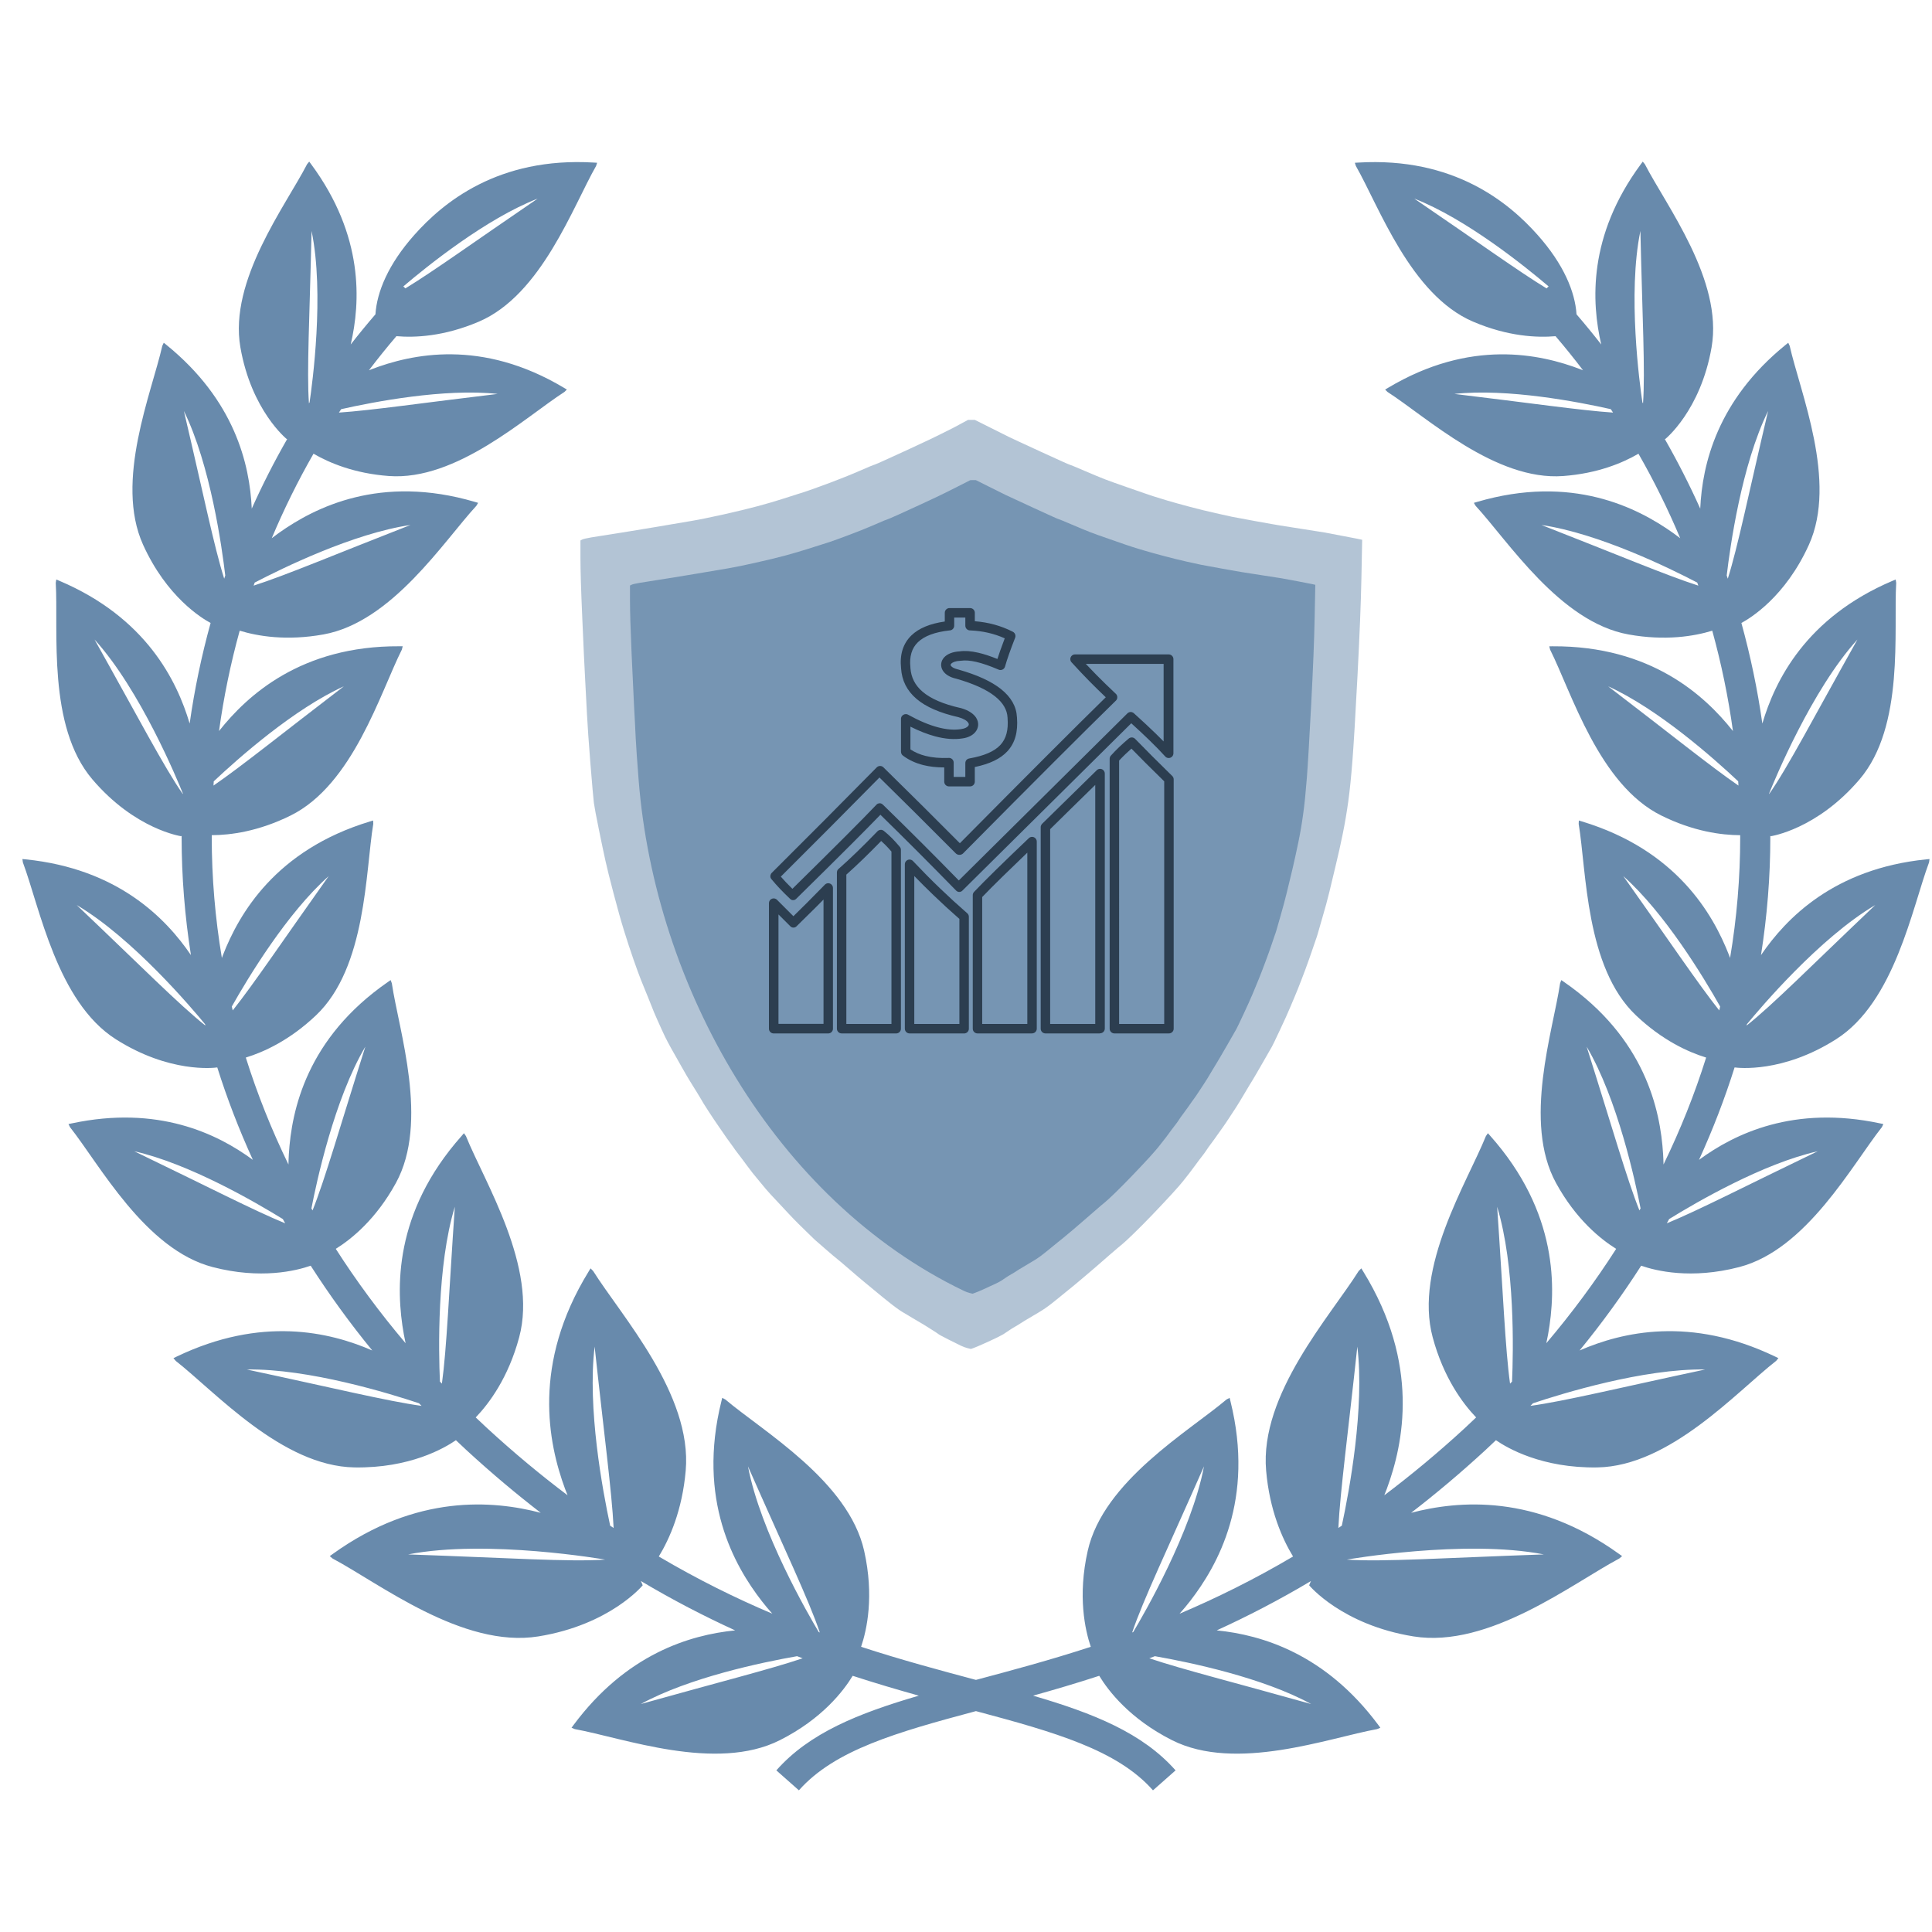 <?xml version="1.0" encoding="UTF-8" standalone="no" ?>
<!DOCTYPE svg PUBLIC "-//W3C//DTD SVG 1.1//EN" "http://www.w3.org/Graphics/SVG/1.1/DTD/svg11.dtd">
<svg xmlns="http://www.w3.org/2000/svg" xmlns:xlink="http://www.w3.org/1999/xlink" version="1.1" width="500" height="500" viewBox="0 0 500 500" xml:space="preserve">
<desc>Created with Fabric.js 3.6.3</desc>
<defs>
</defs>
<g transform="matrix(5.159 0 0 5.159 252.579 252.579)"  >
<path style="stroke: none; stroke-width: 1; stroke-dasharray: none; stroke-linecap: butt; stroke-dashoffset: 0; stroke-linejoin: miter; stroke-miterlimit: 4; fill: rgb(104,138,172); fill-rule: nonzero; opacity: 1;"  transform=" translate(-49.999, -50)" d="M 93.146 53.175 c 2.949 -1.872 3.821 -6.621 4.664 -8.872 l 0.024 -0.169 l -0.17 0.017 c -4.612 0.469 -7.021 2.95 -8.284 4.802 c 0.308 -1.953 0.468 -3.929 0.468 -5.919 c 0 -0.024 -0.001 -0.047 -0.001 -0.071 l 0.02 0.027 c 0 0 2.312 -0.332 4.461 -2.856 c 2.264 -2.66 1.694 -7.454 1.835 -9.854 l -0.027 -0.169 l -0.157 0.067 c -4.351 1.846 -5.896 5.012 -6.531 7.159 c -0.242 -1.709 -0.596 -3.394 -1.051 -5.045 c 0.445 -0.238 2.202 -1.305 3.388 -3.925 c 1.438 -3.183 -0.437 -7.632 -0.966 -9.977 l -0.072 -0.155 l -0.133 0.107 c -3.421 2.776 -4.181 5.979 -4.282 8.215 c -0.536 -1.193 -1.13 -2.36 -1.782 -3.499 l 0.024 0.011 c 0 0 1.777 -1.425 2.328 -4.61 c 0.581 -3.356 -2.275 -7.098 -3.348 -9.182 l -0.106 -0.128 l -0.099 0.134 c -2.648 3.588 -2.477 6.911 -1.983 9.04 c -0.399 -0.513 -0.813 -1.018 -1.24 -1.514 c -0.071 -1.121 -0.642 -2.509 -1.95 -3.98 c -1.437 -1.618 -4.195 -3.92 -9.004 -3.632 l -0.166 0.01 l 0.051 0.159 c 1.163 2.035 2.745 6.469 5.876 7.809 c 1.76 0.753 3.229 0.81 4.141 0.731 c 0.478 0.559 0.938 1.13 1.381 1.712 c -0.042 -0.017 -0.081 -0.033 -0.122 -0.049 c -2.021 -0.772 -5.531 -1.543 -9.664 0.929 l -0.144 0.085 l 0.117 0.118 c 1.971 1.269 5.419 4.474 8.815 4.22 c 1.728 -0.129 2.98 -0.656 3.776 -1.119 c 0.786 1.371 1.484 2.787 2.095 4.239 c -0.113 -0.087 -0.231 -0.175 -0.353 -0.261 c -1.809 -1.286 -5.096 -2.953 -9.835 -1.561 l -0.164 0.048 l 0.087 0.147 c 1.63 1.767 4.231 5.834 7.668 6.454 c 1.856 0.335 3.302 0.088 4.204 -0.188 c 0.455 1.647 0.804 3.329 1.038 5.036 c -0.009 -0.011 -0.016 -0.021 -0.024 -0.032 c -1.382 -1.736 -4.079 -4.248 -9.02 -4.222 l -0.17 0.001 l 0.042 0.166 c 1.077 2.149 2.451 6.778 5.582 8.325 c 1.611 0.797 3.008 0.981 3.953 0.984 c 0 0.032 0.001 0.064 0.001 0.096 c 0 2.039 -0.171 4.064 -0.508 6.063 c -0.019 -0.049 -0.035 -0.098 -0.055 -0.148 c -0.807 -2.068 -2.642 -5.264 -7.368 -6.698 l -0.163 -0.05 l -0.009 0.17 c 0.395 2.372 0.339 7.2 2.873 9.604 c 1.321 1.253 2.618 1.841 3.521 2.118 c -0.572 1.825 -1.288 3.616 -2.138 5.365 c -0.003 -0.17 -0.009 -0.344 -0.021 -0.523 c -0.136 -2.215 -0.903 -5.818 -4.965 -8.631 l -0.142 -0.097 l -0.06 0.16 c -0.35 2.379 -1.88 6.958 -0.203 10.021 c 0.998 1.822 2.232 2.814 3.016 3.301 c -1.044 1.63 -2.214 3.212 -3.504 4.734 c 0.032 -0.146 0.062 -0.294 0.089 -0.446 c 0.407 -2.275 0.518 -6.111 -2.901 -9.956 l -0.118 -0.133 l -0.101 0.146 c -0.938 2.32 -3.614 6.578 -2.67 10.091 c 0.546 2.031 1.509 3.32 2.18 4.021 c -0.188 0.178 -0.374 0.356 -0.564 0.532 c -1.361 1.253 -2.711 2.37 -4.043 3.374 c 0.043 -0.107 0.087 -0.214 0.127 -0.326 c 0.845 -2.292 1.667 -6.265 -1.181 -10.897 l -0.099 -0.161 l -0.133 0.135 c -1.405 2.242 -4.976 6.18 -4.642 10.01 c 0.173 1.992 0.81 3.421 1.351 4.31 c -1.962 1.158 -3.866 2.094 -5.695 2.87 c 0.175 -0.195 0.351 -0.402 0.524 -0.626 c 1.399 -1.802 3.255 -5.104 2.031 -10.033 l -0.042 -0.17 l -0.155 0.082 c -1.886 1.598 -6.177 4.091 -6.964 7.595 c -0.509 2.264 -0.136 3.958 0.154 4.812 c -2.058 0.672 -3.977 1.184 -5.719 1.649 c -0.014 0.003 -0.028 0.007 -0.042 0.01 c -0.014 -0.003 -0.028 -0.007 -0.042 -0.01 c -1.743 -0.466 -3.662 -0.978 -5.719 -1.649 c 0.29 -0.854 0.662 -2.549 0.154 -4.812 c -0.787 -3.504 -5.079 -5.997 -6.964 -7.595 l -0.156 -0.082 l -0.042 0.17 c -1.224 4.929 0.631 8.231 2.032 10.033 c 0.173 0.224 0.349 0.431 0.524 0.626 c -1.83 -0.776 -3.734 -1.712 -5.696 -2.87 c 0.541 -0.889 1.177 -2.317 1.35 -4.31 c 0.334 -3.83 -3.236 -7.768 -4.642 -10.01 l -0.131 -0.135 l -0.098 0.161 c -2.848 4.633 -2.026 8.605 -1.183 10.897 c 0.042 0.112 0.085 0.219 0.128 0.325 c -1.332 -1.003 -2.681 -2.12 -4.042 -3.373 c -0.191 -0.176 -0.378 -0.354 -0.566 -0.532 c 0.671 -0.7 1.635 -1.989 2.18 -4.021 c 0.944 -3.513 -1.731 -7.771 -2.67 -10.091 l -0.101 -0.146 L 24.2 58.021 c -3.419 3.845 -3.31 7.681 -2.902 9.956 c 0.027 0.152 0.058 0.301 0.089 0.446 c -1.29 -1.522 -2.459 -3.104 -3.503 -4.734 c 0.783 -0.486 2.017 -1.479 3.015 -3.301 c 1.678 -3.063 0.148 -7.643 -0.203 -10.021 l -0.06 -0.16 l -0.14 0.097 c -4.062 2.812 -4.83 6.416 -4.966 8.631 c -0.011 0.18 -0.017 0.354 -0.02 0.523 c -0.85 -1.749 -1.566 -3.54 -2.139 -5.365 c 0.903 -0.277 2.2 -0.865 3.521 -2.118 c 2.535 -2.404 2.479 -7.232 2.873 -9.604 l -0.008 -0.17 l -0.164 0.05 c -4.728 1.435 -6.561 4.63 -7.368 6.698 c -0.02 0.05 -0.036 0.099 -0.055 0.148 c -0.336 -2 -0.508 -4.025 -0.508 -6.064 c 0 -0.032 0.001 -0.064 0.001 -0.096 c 0.944 -0.003 2.341 -0.187 3.953 -0.984 c 3.131 -1.547 4.504 -6.176 5.583 -8.325 l 0.042 -0.166 l -0.171 -0.001 c -4.94 -0.026 -7.636 2.486 -9.019 4.222 c -0.008 0.011 -0.016 0.022 -0.024 0.033 c 0.234 -1.707 0.582 -3.389 1.037 -5.037 c 0.903 0.276 2.348 0.523 4.205 0.188 c 3.438 -0.62 6.039 -4.688 7.669 -6.454 l 0.086 -0.147 l -0.164 -0.048 c -4.74 -1.393 -8.026 0.274 -9.835 1.561 c -0.122 0.086 -0.239 0.174 -0.353 0.261 c 0.61 -1.452 1.309 -2.868 2.095 -4.239 c 0.796 0.462 2.049 0.99 3.776 1.119 c 3.396 0.254 6.845 -2.951 8.815 -4.22 l 0.118 -0.118 l -0.143 -0.085 c -4.134 -2.473 -7.644 -1.702 -9.664 -0.929 c -0.042 0.016 -0.081 0.033 -0.123 0.049 c 0.443 -0.582 0.902 -1.153 1.38 -1.712 c 0.912 0.079 2.382 0.022 4.141 -0.731 c 3.131 -1.34 4.713 -5.774 5.876 -7.809 l 0.051 -0.159 l -0.167 -0.01 c -4.808 -0.288 -7.567 2.014 -9.004 3.632 c -1.308 1.471 -1.877 2.859 -1.949 3.98 c -0.427 0.496 -0.841 1.001 -1.241 1.514 c 0.495 -2.129 0.666 -5.452 -1.982 -9.04 l -0.099 -0.134 l -0.106 0.128 c -1.073 2.084 -3.929 5.826 -3.348 9.182 c 0.552 3.185 2.328 4.61 2.328 4.61 l 0.025 -0.011 c -0.653 1.138 -1.247 2.306 -1.782 3.499 c -0.101 -2.235 -0.861 -5.439 -4.282 -8.215 l -0.132 -0.107 L 9.182 18.39 c -0.53 2.345 -2.404 6.794 -0.965 9.977 c 1.186 2.62 2.942 3.688 3.388 3.925 c -0.456 1.651 -0.809 3.336 -1.051 5.045 c -0.636 -2.146 -2.182 -5.313 -6.533 -7.159 l -0.157 -0.067 L 3.837 30.28 c 0.14 2.4 -0.43 7.194 1.834 9.854 c 2.149 2.525 4.46 2.856 4.46 2.856 l 0.021 -0.027 c 0 0.024 -0.001 0.047 -0.001 0.071 c 0 1.99 0.16 3.965 0.467 5.918 c -1.262 -1.852 -3.672 -4.332 -8.284 -4.801 l -0.17 -0.017 l 0.024 0.169 c 0.843 2.251 1.715 7 4.664 8.872 c 2.686 1.705 4.912 1.438 5.088 1.413 c 0.495 1.571 1.092 3.118 1.785 4.636 c -1.802 -1.326 -4.772 -2.747 -9.082 -1.83 l -0.167 0.035 l 0.075 0.154 c 1.491 1.885 3.774 6.139 7.154 7.019 c 2.412 0.628 4.188 0.188 4.921 -0.068 c 0.935 1.458 1.964 2.878 3.089 4.253 c -2.141 -0.933 -5.566 -1.733 -9.813 0.307 l -0.161 0.078 l 0.114 0.137 c 1.973 1.541 5.33 5.284 8.967 5.344 c 2.779 0.045 4.516 -0.969 5.089 -1.365 c 0.179 0.168 0.355 0.337 0.537 0.505 c 1.251 1.151 2.491 2.191 3.718 3.137 c -2.385 -0.622 -6.229 -0.959 -10.432 2.064 l -0.152 0.109 l 0.144 0.121 c 2.337 1.239 6.522 4.516 10.318 3.907 c 3.604 -0.581 5.237 -2.564 5.237 -2.564 l -0.046 -0.112 c -0.014 -0.035 -0.031 -0.068 -0.046 -0.104 c 1.618 0.964 3.197 1.777 4.729 2.477 c -2.281 0.229 -5.458 1.187 -8.103 4.743 l -0.104 0.142 l 0.162 0.067 c 2.432 0.441 7.083 2.173 10.29 0.556 c 2.121 -1.07 3.194 -2.475 3.652 -3.229 c 1.15 0.374 2.259 0.7 3.317 0.996 c -3.044 0.89 -5.489 1.872 -7.147 3.748 l 1.132 1.001 c 1.79 -2.025 4.92 -2.915 8.881 -3.974 c 3.961 1.059 7.091 1.948 8.881 3.974 l 1.133 -1.001 c -1.658 -1.876 -4.104 -2.858 -7.147 -3.748 c 1.059 -0.296 2.168 -0.622 3.318 -0.996 c 0.456 0.754 1.531 2.158 3.651 3.229 c 3.206 1.617 7.858 -0.114 10.289 -0.556 l 0.162 -0.067 l -0.104 -0.142 c -2.646 -3.557 -5.822 -4.515 -8.104 -4.743 c 1.531 -0.699 3.111 -1.513 4.728 -2.476 c -0.015 0.034 -0.032 0.067 -0.046 0.103 l -0.045 0.112 c 0 0 1.633 1.983 5.236 2.564 c 3.796 0.608 7.981 -2.668 10.318 -3.907 l 0.145 -0.121 l -0.153 -0.109 c -4.201 -3.023 -8.046 -2.687 -10.431 -2.064 c 1.226 -0.945 2.467 -1.985 3.718 -3.137 c 0.181 -0.168 0.357 -0.337 0.536 -0.505 c 0.573 0.396 2.311 1.41 5.089 1.365 c 3.637 -0.06 6.994 -3.803 8.967 -5.344 l 0.114 -0.137 l -0.16 -0.078 c -4.248 -2.041 -7.673 -1.239 -9.814 -0.307 c 1.126 -1.375 2.155 -2.795 3.09 -4.253 c 0.734 0.257 2.509 0.696 4.921 0.068 c 3.381 -0.88 5.663 -5.134 7.155 -7.019 l 0.074 -0.154 l -0.167 -0.035 c -4.31 -0.917 -7.279 0.504 -9.081 1.83 c 0.692 -1.518 1.289 -3.064 1.784 -4.636 C 88.235 54.612 90.462 54.879 93.146 53.175 z M 23.856 61.577 c -0.297 4.328 -0.406 7.138 -0.648 8.873 c -0.033 -0.034 -0.067 -0.069 -0.099 -0.104 C 23.042 68.83 22.953 64.545 23.856 61.577 z M 19.368 53.545 c -1.281 4.041 -2.024 6.661 -2.649 8.216 c -0.019 -0.033 -0.039 -0.066 -0.057 -0.099 C 16.918 60.335 17.812 56.176 19.368 53.545 z M 17.529 44.991 c -2.291 3.223 -3.758 5.411 -4.814 6.737 c -0.016 -0.065 -0.032 -0.131 -0.047 -0.195 C 13.486 50.084 15.44 46.846 17.529 44.991 z M 18.289 35.47 c -3.104 2.374 -5.139 4.019 -6.539 4.979 c 0.005 -0.071 0.008 -0.143 0.013 -0.213 C 13 39.071 15.781 36.608 18.289 35.47 z M 21.631 27.377 c -3.798 1.483 -6.259 2.527 -7.868 3.042 c 0.018 -0.052 0.037 -0.102 0.054 -0.153 C 15.194 29.547 18.762 27.798 21.631 27.377 z M 26.003 20.802 c -3.785 0.453 -6.311 0.825 -7.961 0.936 c 0.038 -0.057 0.075 -0.114 0.113 -0.171 C 19.766 21.204 23.33 20.513 26.003 20.802 z M 28.013 11.004 c -3.152 2.148 -5.222 3.644 -6.636 4.503 l -0.104 -0.098 C 22.463 14.396 25.419 12.014 28.013 11.004 z M 16.67 12.628 c 0.653 3.148 0.034 7.696 -0.1 8.597 c -0.01 0.016 -0.021 0.032 -0.032 0.049 C 16.423 19.666 16.573 16.963 16.67 12.628 z M 10.265 21.659 c 1.334 2.71 1.912 6.86 2.075 8.252 c -0.019 0.053 -0.035 0.106 -0.053 0.16 C 11.78 28.475 11.238 25.801 10.265 21.659 z M 5.782 33.122 c 2.3 2.527 4.178 7.093 4.431 7.723 c -0.001 0.009 -0.001 0.02 -0.002 0.029 C 9.268 39.524 7.984 37.046 5.782 33.122 z M 4.888 46.442 c 2.808 1.656 5.797 5.196 6.438 5.976 c 0.006 0.023 0.012 0.047 0.018 0.07 C 10.043 51.462 8.097 49.49 4.888 46.442 z M 7.776 58.794 c 2.749 0.62 6.058 2.54 7.453 3.401 c 0.04 0.071 0.078 0.142 0.117 0.213 C 13.781 61.769 11.417 60.547 7.776 58.794 z M 13.418 69.741 c 3.105 -0.052 7.207 1.215 8.642 1.695 c 0.042 0.044 0.085 0.087 0.127 0.13 C 20.456 71.329 17.709 70.656 13.418 69.741 z M 21.513 79.018 c 3.97 -0.774 9.885 0.26 9.885 0.26 C 29.598 79.402 26.518 79.19 21.513 79.018 z M 38.562 74.599 c 1.829 4.152 3.06 6.718 3.603 8.334 c -0.017 -0.007 -0.034 -0.013 -0.052 -0.02 C 41.593 82.042 39.19 77.902 38.562 74.599 z M 30.87 68.593 c 0.467 4.354 0.858 7.236 0.953 9.099 c -0.058 -0.039 -0.116 -0.076 -0.174 -0.115 C 31.269 75.811 30.499 71.672 30.87 68.593 z M 33.185 86.523 c 2.435 -1.331 6.076 -2.091 7.84 -2.4 c 0.092 0.036 0.187 0.072 0.279 0.106 C 39.65 84.786 37.044 85.441 33.185 86.523 z M 78.487 79.018 c -5.006 0.173 -8.086 0.385 -9.886 0.26 C 68.602 79.277 74.517 78.243 78.487 79.018 z M 69.13 68.593 c 0.371 3.079 -0.398 7.218 -0.778 8.983 c -0.059 0.039 -0.117 0.076 -0.174 0.115 C 68.272 75.829 68.663 72.946 69.13 68.593 z M 61.438 74.599 c -0.628 3.304 -3.03 7.443 -3.551 8.314 c -0.018 0.007 -0.035 0.013 -0.052 0.02 C 58.378 81.316 59.608 78.751 61.438 74.599 z M 66.814 86.523 c -3.858 -1.082 -6.465 -1.737 -8.118 -2.294 c 0.092 -0.034 0.187 -0.07 0.278 -0.106 C 60.738 84.433 64.38 85.192 66.814 86.523 z M 95.112 46.442 c -3.209 3.048 -5.155 5.02 -6.455 6.046 c 0.005 -0.023 0.011 -0.047 0.018 -0.07 C 89.314 51.64 92.304 48.098 95.112 46.442 z M 94.218 33.122 c -2.202 3.925 -3.485 6.403 -4.429 7.752 c 0 -0.01 -0.001 -0.02 -0.001 -0.029 C 90.04 40.215 91.919 35.649 94.218 33.122 z M 89.736 21.659 c -0.975 4.142 -1.517 6.816 -2.022 8.412 c -0.019 -0.053 -0.035 -0.107 -0.054 -0.16 C 87.823 28.517 88.4 24.369 89.736 21.659 z M 83.33 12.628 c 0.098 4.335 0.247 7.038 0.132 8.646 c -0.011 -0.017 -0.021 -0.033 -0.032 -0.049 C 83.295 20.322 82.678 15.776 83.33 12.628 z M 71.986 11.004 c 2.594 1.01 5.55 3.393 6.74 4.405 l -0.104 0.099 C 77.209 14.647 75.139 13.152 71.986 11.004 z M 73.997 20.802 c 2.674 -0.289 6.236 0.402 7.849 0.765 c 0.038 0.057 0.074 0.115 0.112 0.171 C 80.308 21.627 77.782 21.255 73.997 20.802 z M 78.368 27.377 c 2.87 0.421 6.437 2.169 7.813 2.889 c 0.019 0.051 0.037 0.101 0.055 0.153 C 84.628 29.904 82.167 28.861 78.368 27.377 z M 81.712 35.47 c 2.507 1.138 5.288 3.601 6.524 4.765 c 0.006 0.071 0.009 0.143 0.013 0.214 C 86.851 39.489 84.815 37.843 81.712 35.47 z M 82.472 44.991 c 2.088 1.854 4.042 5.093 4.859 6.541 c -0.016 0.065 -0.031 0.131 -0.046 0.196 C 86.229 50.402 84.762 48.214 82.472 44.991 z M 80.633 53.545 c 1.555 2.631 2.449 6.789 2.706 8.117 c -0.019 0.032 -0.038 0.064 -0.058 0.099 C 82.656 60.205 81.913 57.586 80.633 53.545 z M 76.891 70.348 c -0.032 0.034 -0.066 0.068 -0.1 0.103 c -0.24 -1.735 -0.351 -4.544 -0.647 -8.873 C 77.047 64.545 76.957 68.83 76.891 70.348 z M 86.582 69.741 c -4.292 0.915 -7.037 1.588 -8.769 1.825 c 0.042 -0.043 0.085 -0.087 0.127 -0.13 C 79.377 70.956 83.477 69.689 86.582 69.741 z M 92.224 58.794 c -3.641 1.753 -6.005 2.975 -7.569 3.614 c 0.039 -0.071 0.077 -0.142 0.117 -0.213 C 86.166 61.334 89.475 59.414 92.224 58.794 z" stroke-linecap="round" />
</g>
<g transform="matrix(0.217 0 0 0.217 251.373 228.891)"  >
<g style=""   >
		<g transform="matrix(1 0 0 1 0 -2.2737368e-13)"  >
<path style="stroke: none; stroke-width: 1; stroke-dasharray: none; stroke-linecap: butt; stroke-dashoffset: 0; stroke-linejoin: miter; stroke-miterlimit: 4; fill: rgb(104,138,172); fill-rule: nonzero; opacity: 0.5;"  transform=" translate(-466.15, -554)" d="M 466.3 0 h 4.1 L 488 8.8 c 11.7 5.9 19.4 9.7 23.2 11.6 c 3.8 1.8 16.6 7.8 38.4 17.8 c 21.8 10 33.1 15.1 33.9 15.2 c 0.7 0.1 6.5 2.5 17.4 7.2 S 620.1 68.7 626 71 c 5.9 2.2 14.3 5.3 25.4 9.1 c 11.1 3.9 18.1 6.3 21 7.3 s 6.6 2.2 11 3.7 c 4.4 1.4 10 3.1 16.9 5.2 c 6.9 2 15.7 4.5 26.3 7.3 c 10.7 2.8 21 5.4 31 7.6 s 16.5 3.7 19.4 4.3 c 2.9 0.6 12.2 2.3 27.9 5.2 c 15.7 2.8 25.5 4.6 29.5 5.2 s 13.7 2.1 29.2 4.6 c 15.5 2.4 23.3 3.7 23.5 3.7 s 7.7 1.4 22.6 4.3 c 14.8 2.8 22.3 4.3 22.4 4.4 l 0.2 0.2 l -0.9 45.4 c -0.6 30.2 -2.2 69.3 -4.7 117.2 s -4.5 81.4 -6 100.5 s -3.1 35.4 -5 49 s -4.1 26.5 -6.6 38.7 s -5.2 24.5 -8.2 36.8 c -2.9 12.4 -5.5 23.2 -7.8 32.6 c -2.3 9.3 -5 19.4 -8.2 30.1 c -3.1 10.8 -5 17.3 -5.6 19.5 s -1.6 5.1 -2.8 8.5 c -1.3 3.5 -2.7 7.7 -4.4 12.8 c -1.7 5.1 -4.3 12.4 -7.8 21.9 c -3.6 9.5 -6.5 17.2 -8.8 22.8 c -2.3 5.7 -5.1 12.5 -8.5 20.4 c -3.3 7.9 -7.6 17.5 -12.9 28.6 c -5.2 11.2 -8.4 17.7 -9.4 19.5 s -4.9 8.5 -11.4 19.9 c -6.6 11.5 -10.6 18.3 -11.9 20.4 c -1.4 2.1 -4.6 7.5 -9.7 16.1 c -5.1 8.6 -8.5 14.1 -10 16.4 c -1.6 2.3 -4 6 -7.2 11 s -5.9 8.8 -7.8 11.6 c -2 2.7 -4.3 6 -6.9 9.7 c -2.6 3.8 -5.1 7.2 -7.5 10.4 s -4.3 5.8 -5.6 7.9 c -1.4 2.1 -3.3 4.9 -6 8.2 c -2.6 3.3 -5.1 6.7 -7.5 10 s -5 6.8 -7.8 10.4 c -2.8 3.6 -5.2 6.6 -7.2 9.1 s -6.2 7.4 -12.7 14.5 s -14.1 15.2 -22.9 24.4 c -8.8 9.1 -16.5 17 -23.2 23.4 c -6.7 6.5 -11.1 10.6 -13.3 12.3 s -7.3 6.1 -15.4 13.1 c -8 7 -13 11.3 -14.7 12.8 c -1.8 1.5 -6.2 5.3 -13.2 11.3 s -11.6 9.8 -13.8 11.6 c -2.2 1.7 -4.7 3.8 -7.5 6.1 c -2.8 2.3 -6.7 5.5 -11.8 9.6 c -5 4.1 -8.8 7.1 -11.4 9 s -5.1 3.7 -7.5 5.2 s -6.8 4.2 -13.2 7.9 c -6.4 3.8 -10.6 6.3 -12.5 7.6 c -2 1.3 -4.2 2.7 -6.7 4.1 s -5.1 3 -7.8 4.9 c -2.7 1.8 -4.7 3.1 -6 4 c -1.3 0.8 -4 2.2 -8.2 4.3 c -4.2 2 -9.2 4.4 -15.1 7 c -5.9 2.6 -9.9 4.4 -12.2 5.2 l -3.4 1.2 l -3.8 -0.9 c -2.5 -0.6 -5.2 -1.6 -8.2 -3 s -7.8 -3.9 -14.7 -7.3 c -6.9 -3.5 -10.9 -5.6 -11.9 -6.4 s -3.7 -2.6 -8 -5.3 c -4.3 -2.7 -7.5 -4.8 -9.7 -6.1 c -2.2 -1.3 -6.5 -3.9 -12.9 -7.6 c -6.4 -3.8 -10.8 -6.4 -13.2 -7.9 s -4.9 -3.2 -7.5 -5.2 c -2.6 -1.9 -5.6 -4.2 -8.9 -6.9 c -3.3 -2.6 -7.8 -6.2 -13.3 -10.8 c -5.5 -4.6 -10.3 -8.5 -14.4 -11.9 c -4.1 -3.3 -10 -8.4 -17.9 -15.2 c -7.8 -6.8 -12.9 -11.1 -15.1 -12.8 s -7 -5.8 -14.4 -12.2 c -7.4 -6.4 -11.6 -10 -12.4 -10.8 s -4.5 -4.4 -11.1 -10.8 c -6.6 -6.4 -11.2 -11 -13.8 -13.7 c -2.6 -2.7 -8.4 -8.8 -17.2 -18.3 c -8.9 -9.4 -14.2 -15.2 -16 -17.4 c -1.8 -2.1 -4.4 -5.3 -7.8 -9.4 c -3.4 -4.2 -6.2 -7.5 -8.2 -10 s -4 -5.2 -6 -7.9 s -4.1 -5.6 -6.3 -8.5 c -2.2 -2.9 -4.2 -5.6 -6 -7.9 c -1.8 -2.3 -3.3 -4.4 -4.5 -6.2 c -1.3 -1.8 -3 -4.2 -5.2 -7.2 c -2.2 -2.9 -4.1 -5.6 -5.6 -7.9 c -1.6 -2.3 -3.7 -5.4 -6.3 -9.1 c -2.6 -3.8 -4.6 -6.7 -6 -8.8 s -3.6 -5.5 -6.6 -10 c -3 -4.6 -5 -7.7 -6 -9.4 c -0.9 -1.7 -3.6 -6.1 -7.8 -13.1 c -4.3 -7 -7.1 -11.6 -8.5 -13.7 c -1.4 -2.1 -4.8 -8 -10.2 -17.5 c -5.4 -9.5 -9.5 -16.7 -12.2 -21.6 c -2.7 -4.9 -5.1 -9.4 -7.2 -13.7 s -5 -10.7 -8.8 -19.2 s -5.6 -12.9 -5.6 -13.1 c 0 -0.2 -1.9 -4.9 -5.6 -14 c -3.8 -9.1 -6.7 -16.3 -8.8 -21.6 s -5 -13.3 -8.8 -24.1 s -7.5 -22.2 -11.3 -34.4 s -7.9 -27 -12.5 -44.5 s -7.8 -30.4 -9.7 -39 c -1.9 -8.5 -4.5 -20.9 -7.8 -37.1 s -5.3 -26.9 -6 -32 c -0.6 -5.1 -2 -20.6 -4.1 -46.6 s -3.4 -45.6 -4.1 -58.8 c -0.6 -13.2 -1.4 -27.2 -2.2 -42 s -2 -39.1 -3.4 -72.8 C 0.7 202.7 0 178.9 0 164.8 v -21 l 2 -1.1 c 1.4 -0.7 5.1 -1.6 11.1 -2.6 c 6.1 -1 14.4 -2.3 25.1 -4 c 10.7 -1.6 26.9 -4.3 48.6 -7.9 c 21.7 -3.7 37.3 -6.3 46.7 -7.9 c 9.4 -1.6 21.8 -4.2 37.3 -7.6 c 15.5 -3.5 28.9 -6.7 40.1 -9.7 c 11.3 -3 21 -5.9 29.2 -8.5 s 14.5 -4.7 19.1 -6.1 c 4.6 -1.4 9 -2.8 13.2 -4.3 c 4.2 -1.4 12.5 -4.5 25.1 -9.1 c 12.5 -4.7 24.3 -9.4 35.3 -14.2 s 16.8 -7.2 17.6 -7.3 c 0.7 -0.1 6 -2.4 15.8 -6.9 s 18.7 -8.5 26.7 -12.2 c 7.9 -3.7 15.8 -7.3 23.5 -11 s 17.4 -8.4 28.9 -14.3 L 462.2 0 H 466.3 L 466.3 0 L 466.3 0 z" stroke-linecap="round" />
</g>
		<g transform="matrix(1 0 0 1 1.6 2.95)"  >
<path style="stroke: none; stroke-width: 1; stroke-dasharray: none; stroke-linecap: butt; stroke-dashoffset: 0; stroke-linejoin: miter; stroke-miterlimit: 4; fill: rgb(104,138,172); fill-rule: nonzero; opacity: 0.81;"  transform=" translate(-467.75, -556.95)" d="M 468 71.8 h 3.6 l 15.4 7.7 c 10.3 5.2 17 8.5 20.3 10.1 s 14.5 6.8 33.7 15.6 c 19.1 8.8 29 13.3 29.7 13.3 c 0.6 0.1 5.7 2.2 15.3 6.3 c 9.5 4.1 16.9 7.1 22 9.1 s 12.5 4.6 22.3 8 c 9.7 3.4 15.8 5.5 18.4 6.4 c 2.6 0.9 5.8 2 9.6 3.2 s 8.8 2.8 14.8 4.5 c 6 1.8 13.7 3.9 23.1 6.4 c 9.3 2.5 18.4 4.7 27.2 6.7 s 14.5 3.2 17 3.7 c 2.6 0.5 10.7 2 24.5 4.5 c 13.7 2.5 22.4 4 25.8 4.5 c 3.5 0.5 12 1.9 25.6 4 s 20.4 3.2 20.6 3.2 s 6.8 1.2 19.8 3.7 c 13 2.5 19.6 3.8 19.6 3.9 l 0.1 0.1 l -0.8 39.8 c -0.5 26.5 -1.9 60.7 -4.1 102.7 s -3.9 71.3 -5.2 88 c -1.3 16.7 -2.7 31 -4.4 43 c -1.6 11.9 -3.6 23.2 -5.8 33.9 c -2.2 10.7 -4.6 21.4 -7.1 32.3 c -2.6 10.9 -4.9 20.4 -6.9 28.5 c -2 8.2 -4.4 17 -7.1 26.4 c -2.7 9.4 -4.4 15.1 -4.9 17.1 s -1.4 4.4 -2.5 7.5 c -1.1 3 -2.4 6.8 -3.8 11.2 c -1.5 4.4 -3.8 10.9 -6.9 19.2 c -3.1 8.4 -5.7 15 -7.7 20 s -4.5 10.9 -7.4 17.9 c -2.9 6.9 -6.7 15.3 -11.3 25.1 s -7.3 15.5 -8.2 17.1 s -4.3 7.4 -10 17.5 c -5.8 10 -9.3 16 -10.4 17.9 c -1.2 1.9 -4 6.6 -8.5 14.1 c -4.5 7.6 -7.4 12.4 -8.8 14.4 c -1.4 2 -3.5 5.2 -6.3 9.6 c -2.8 4.4 -5.1 7.7 -6.9 10.1 c -1.7 2.4 -3.8 5.2 -6 8.5 c -2.3 3.3 -4.5 6.3 -6.6 9.1 s -3.8 5.1 -4.9 6.9 c -1.2 1.9 -2.9 4.3 -5.2 7.2 s -4.5 5.9 -6.6 8.8 c -2.1 2.9 -4.4 6 -6.9 9.1 s -4.6 5.8 -6.3 8 s -5.5 6.4 -11.1 12.7 c -5.7 6.2 -12.4 13.3 -20.1 21.3 c -7.7 8 -14.5 14.9 -20.3 20.5 c -5.9 5.7 -9.8 9.3 -11.7 10.8 s -6.4 5.3 -13.5 11.5 c -7.1 6.1 -11.4 9.9 -12.9 11.2 c -1.6 1.3 -5.4 4.6 -11.5 9.9 c -6.1 5.2 -10.2 8.6 -12.1 10.1 c -1.9 1.5 -4.1 3.3 -6.6 5.3 s -5.9 4.8 -10.3 8.4 c -4.4 3.6 -7.7 6.2 -10 7.9 s -4.5 3.2 -6.6 4.5 s -6 3.6 -11.5 6.9 c -5.6 3.3 -9.3 5.5 -11 6.7 s -3.7 2.4 -5.9 3.6 c -2.2 1.2 -4.5 2.7 -6.9 4.3 s -4.1 2.8 -5.2 3.5 c -1.1 0.7 -3.5 2 -7.1 3.7 c -3.7 1.8 -8.1 3.8 -13.2 6.1 c -5.1 2.3 -8.7 3.8 -10.7 4.5 l -3 1.1 l -3.3 -0.8 c -2.2 -0.5 -4.5 -1.4 -7.1 -2.6 c -226.2 -108.8 -368.2 -364 -387.8 -608 c -1.8 -22.8 -3 -39.9 -3.6 -51.5 c -0.5 -11.6 -1.2 -23.8 -1.9 -36.8 s -1.7 -34.2 -3 -63.8 c -1.3 -29.5 -1.9 -50.4 -1.9 -62.7 v -18.4 l 1.8 -0.9 c 1.2 -0.6 4.4 -1.4 9.8 -2.3 c 5.3 -0.9 12.6 -2 22 -3.5 c 9.3 -1.4 23.5 -3.7 42.6 -6.9 s 32.7 -5.5 40.9 -6.9 c 8.2 -1.4 19.1 -3.6 32.7 -6.7 c 13.6 -3 25.3 -5.9 35.2 -8.5 c 9.9 -2.7 18.4 -5.2 25.6 -7.5 c 7.1 -2.3 12.7 -4.1 16.8 -5.3 c 4 -1.2 7.9 -2.5 11.5 -3.7 c 3.7 -1.2 11 -3.9 22 -8 s 21.3 -8.2 30.9 -12.4 c 9.6 -4.2 14.7 -6.3 15.4 -6.4 c 0.6 -0.1 5.3 -2.1 13.9 -6 c 8.6 -3.9 16.4 -7.5 23.4 -10.7 s 13.8 -6.4 20.6 -9.6 s 15.2 -7.4 25.3 -12.5 l 15.1 -7.7 C 464.4 71.8 468 71.8 468 71.8 z" stroke-linecap="round" />
</g>
</g>
</g>
<g transform="matrix(1.223 0 0 1.223 251.373 212.419)"  >
<path style="stroke: none; stroke-width: 0; stroke-dasharray: none; stroke-linecap: butt; stroke-dashoffset: 0; stroke-linejoin: miter; stroke-miterlimit: 4; fill: rgb(44,62,80); fill-rule: nonzero; opacity: 1;"  transform=" translate(-50, -50)" d="m 7.18 67.426 c 0 -0.551 0.449 -1 1 -1 c 0.301 0 0.574 0.133 0.758 0.348 l 3.418 3.418 c 1.023 -1 2.027 -1.988 3.004 -2.969 l 0.055 -0.059 c 1.297 -1.297 2.488 -2.5 3.543 -3.59 c 0.184 -0.219 0.461 -0.359 0.766 -0.359 c 0.551 0 1 0.449 1 1 v 29.785 c 0 0.551 -0.449 1 -1 1 h -11.547 c -0.551 0 -1 -0.449 -1 -1 v -26.574 z m 74.098 25.57 h 9.543 v -51.348 l -3.949 -3.894 c -0.996 -0.996 -1.992 -2.008 -2.984 -3.023 c -0.434 0.379 -0.844 0.758 -1.238 1.133 c -0.504 0.48 -0.961 0.945 -1.371 1.391 z m 10.52 2 h -11.52 c -0.551 0 -1 -0.449 -1 -1 v -57.121 c 0 -0.293 0.125 -0.555 0.324 -0.738 c 0.516 -0.574 1.074 -1.148 1.668 -1.719 c 0.602 -0.574 1.266 -1.164 1.988 -1.773 c 0.395 -0.383 1.027 -0.375 1.41 0.02 c 1.012 1.043 2.215 2.266 3.621 3.672 c 1.426 1.426 2.816 2.797 4.184 4.133 c 0.215 0.184 0.352 0.457 0.352 0.758 v 52.766 c 0 0.551 -0.449 1 -1 1 h -0.027 z m -39.488 -2 h 9.543 v -36.254 c -2.012 1.926 -3.769 3.625 -5.277 5.102 c -1.758 1.723 -3.184 3.156 -4.269 4.293 v 26.863 z m 10.52 2 h -11.52 c -0.551 0 -1 -0.449 -1 -1 v -28.262 c 0 -0.293 0.129 -0.559 0.328 -0.742 c 1.121 -1.18 2.637 -2.707 4.543 -4.578 c 1.926 -1.887 4.238 -4.117 6.934 -6.68 l 0.016 -0.02 c 0.184 -0.191 0.438 -0.312 0.723 -0.312 c 0.551 0 1 0.449 1 1 v 39.586 c 0 0.551 -0.449 1 -1 1 h -0.027 z m -28.75 0 h -11.52 c -0.551 0 -1 -0.449 -1 -1 v -33.051 c 0 -0.113 0.02 -0.223 0.055 -0.32 v -0.004 l 0.023 -0.066 l 0.023 -0.059 l 0.02 -0.043 l 0.004 -0.004 l 0.023 -0.039 l 0.004 -0.004 l 0.012 -0.02 l 0.004 -0.004 l 0.012 -0.016 l 0.004 -0.004 l 0.012 -0.016 l 0.004 -0.004 l 0.027 -0.031 l 0.004 -0.008 l 0.02 -0.02 l 0.008 -0.012 l 0.008 -0.008 l 0.008 -0.012 l 0.062 -0.059 l 0.008 -0.008 l 0.039 -0.031 c 1.203 -1.059 2.473 -2.234 3.809 -3.527 c 1.387 -1.34 2.856 -2.812 4.394 -4.41 l 0.062 -0.059 l 0.012 -0.012 l 0.008 -0.004 c 0.043 -0.039 0.094 -0.07 0.141 -0.098 l 0.039 -0.02 h 0.004 l 0.039 -0.02 h 0.004 l 0.02 -0.008 h 0.004 l 0.02 -0.008 h 0.004 l 0.09 -0.031 l 0.02 -0.008 h 0.004 l 0.02 -0.008 h 0.004 c 0.086 -0.02 0.172 -0.027 0.262 -0.027 h 0.023 l 0.043 0.004 h 0.004 l 0.117 0.02 l 0.02 0.004 l 0.004 0.004 l 0.02 0.004 l 0.004 0.004 l 0.043 0.012 l 0.004 0.004 c 0.121 0.039 0.234 0.102 0.332 0.188 l 0.004 0.004 l 0.02 0.016 l 0.004 0.004 c 0.578 0.465 1.133 0.965 1.656 1.488 c 0.527 0.535 1.066 1.125 1.609 1.773 c 0.184 0.184 0.297 0.434 0.297 0.715 v 37.844 c 0 0.551 -0.449 1 -1 1 h -0.027 z m -10.52 -2 h 9.543 v -36.484 c -0.434 -0.508 -0.875 -0.984 -1.32 -1.43 c -0.293 -0.289 -0.578 -0.559 -0.855 -0.809 c -1.34 1.375 -2.602 2.637 -3.789 3.785 c -1.281 1.238 -2.477 2.352 -3.582 3.336 v 31.602 z m 43.125 0 h 9.543 v -50.586 l -4.977 4.871 l -4.566 4.496 z m 10.52 2 h -11.52 c -0.551 0 -1 -0.449 -1 -1 v -42.695 l 0.004 -0.047 l 0.008 -0.047 v -0.004 l 0.008 -0.043 v -0.004 l 0.008 -0.02 v -0.004 l 0.004 -0.02 v -0.008 l 0.012 -0.043 v -0.008 l 0.02 -0.039 l 0.008 -0.023 l 0.082 -0.164 l 0.004 -0.004 l 0.008 -0.016 l 0.004 -0.004 l 0.012 -0.016 l 0.004 -0.004 l 0.012 -0.016 v -0.004 l 0.012 -0.02 l 0.016 -0.02 v -0.004 l 0.031 -0.039 l 0.039 -0.039 l 0.012 -0.016 l 0.016 -0.016 l 0.02 -0.016 l 11.461 -11.238 l 0.016 -0.02 c 0.184 -0.199 0.449 -0.328 0.742 -0.328 c 0.551 0 1 0.449 1 1 v 53.961 c 0 0.551 -0.449 1 -1 1 h -0.027 z m -39.27 -2 h 9.543 v -22.234 c -1.852 -1.617 -3.688 -3.301 -5.508 -5.055 c -1.359 -1.305 -2.703 -2.644 -4.035 -4.016 z m 10.52 2 h -11.52 c -0.551 0 -1 -0.449 -1 -1 v -34.793 c 0 -0.551 0.449 -1 1 -1 c 0.301 0 0.574 0.133 0.758 0.348 l 0.016 0.02 c 1.879 1.988 3.762 3.891 5.648 5.703 c 1.891 1.816 3.793 3.559 5.703 5.223 l 0.02 0.016 c 0.246 0.184 0.402 0.473 0.402 0.801 v 23.688 c 0 0.551 -0.449 1 -1 1 h -0.027 z m -29.727 -2 v -26.332 c -0.648 0.66 -1.277 1.297 -1.895 1.91 l -0.059 0.055 c -1.215 1.215 -2.461 2.438 -3.723 3.668 l -0.066 0.066 l -0.012 0.008 l -0.008 0.008 l -0.012 0.008 l -0.008 0.008 l -0.012 0.008 l -0.008 0.008 l -0.012 0.008 l -0.008 0.008 l -0.012 0.008 l -0.008 0.004 l -0.012 0.008 l -0.008 0.004 l -0.012 0.008 l -0.008 0.004 l -0.012 0.008 l -0.008 0.004 l -0.012 0.008 l -0.008 0.004 l -0.012 0.008 l -0.008 0.004 l -0.012 0.008 l -0.008 0.004 l -0.012 0.004 l -0.008 0.004 l -0.012 0.004 l -0.008 0.004 l -0.012 0.004 l -0.008 0.004 l -0.035 0.012 l -0.008 0.004 l -0.012 0.004 l -0.008 0.004 l -0.016 0.004 l -0.008 0.004 l -0.016 0.004 l -0.008 0.004 l -0.047 0.016 h -0.012 l -0.012 0.004 h -0.012 l -0.012 0.004 h -0.195 l -0.016 -0.004 h -0.031 l -0.016 -0.004 h -0.008 l -0.016 -0.004 h -0.008 l -0.016 -0.004 h -0.012 l -0.012 -0.004 h -0.008 l -0.016 -0.004 l -0.008 -0.004 l -0.016 -0.004 l -0.008 -0.004 l -0.016 -0.004 l -0.008 -0.004 l -0.012 -0.004 l -0.008 -0.004 l -0.016 -0.004 l -0.008 -0.004 l -0.012 -0.004 l -0.008 -0.004 l -0.012 -0.004 l -0.008 -0.004 l -0.012 -0.008 l -0.008 -0.004 l -0.012 -0.008 l -0.008 -0.004 l -0.012 -0.008 l -0.008 -0.004 l -0.012 -0.008 l -0.008 -0.004 l -0.012 -0.008 l -0.008 -0.004 l -0.012 -0.008 l -0.008 -0.004 l -0.012 -0.008 l -0.008 -0.004 l -0.012 -0.008 l -0.008 -0.008 l -0.012 -0.008 l -0.008 -0.004 l -0.012 -0.008 l -0.008 -0.008 l -0.012 -0.008 l -0.008 -0.008 l -0.012 -0.008 l -0.008 -0.008 l -0.012 -0.008 l -2.539 -2.539 v 23.16 h 9.543 z m 16.391 -64.562 c 0 -0.137 0.027 -0.27 0.078 -0.387 c 0.02 -0.047 0.043 -0.094 0.07 -0.137 l 0.008 -0.012 l 0.008 -0.008 l 0.008 -0.012 l 0.008 -0.008 l 0.031 -0.039 l 0.008 -0.008 l 0.008 -0.012 l 0.02 -0.02 l 0.004 -0.008 l 0.062 -0.066 l 0.004 -0.004 l 0.016 -0.012 l 0.02 -0.016 l 0.004 -0.004 l 0.016 -0.012 l 0.004 -0.004 l 0.016 -0.012 l 0.059 -0.043 l 0.004 -0.004 l 0.02 -0.012 l 0.004 -0.004 l 0.02 -0.012 l 0.004 -0.004 c 0.152 -0.094 0.328 -0.145 0.52 -0.145 c 0.137 0 0.27 0.027 0.387 0.078 c 0.043 0.02 0.09 0.039 0.129 0.066 l 0.02 0.012 c 2.269 1.25 4.348 2.125 6.223 2.625 c 1.836 0.488 3.477 0.621 4.922 0.395 l 0.008 -0.004 l 0.02 -0.004 h 0.004 l 0.02 -0.004 h 0.004 l 0.02 -0.004 c 0.68 -0.094 1.168 -0.328 1.422 -0.629 c 0.094 -0.109 0.145 -0.223 0.152 -0.328 c 0.008 -0.105 -0.027 -0.227 -0.105 -0.352 l -0.023 -0.031 c -0.285 -0.43 -0.941 -0.855 -2.051 -1.168 l -0.023 -0.008 c -3.961 -0.895 -6.863 -2.176 -8.836 -3.844 c -2.074 -1.758 -3.133 -3.922 -3.297 -6.488 c -0.312 -2.934 0.422 -5.258 2.195 -6.973 c 1.559 -1.508 3.914 -2.484 7.055 -2.934 v -1.844 c 0 -0.551 0.449 -1 1 -1 h 4.359 c 0.551 0 1 0.449 1 1 v 1.785 c 2.879 0.227 5.547 0.957 7.988 2.199 l 0.023 0.012 c 0.18 0.082 0.324 0.211 0.422 0.363 v 0.004 c 0.121 0.188 0.18 0.41 0.16 0.641 l -0.004 0.047 l -0.008 0.047 c -0.012 0.059 -0.027 0.113 -0.047 0.172 c -0.496 1.27 -0.926 2.41 -1.277 3.41 c -0.352 1 -0.645 1.906 -0.871 2.707 c -0.148 0.531 -0.703 0.836 -1.234 0.688 c -0.066 -0.02 -0.129 -0.043 -0.188 -0.074 l -0.02 -0.008 c -1.762 -0.758 -3.312 -1.293 -4.648 -1.602 c -1.289 -0.297 -2.363 -0.379 -3.219 -0.246 c -0.059 0.008 -0.121 0.012 -0.176 0.012 h -0.023 c -0.961 0.047 -1.59 0.301 -1.887 0.629 c -0.07 0.078 -0.109 0.148 -0.117 0.207 c -0.004 0.055 0.012 0.121 0.055 0.191 l 0.023 0.043 c 0.207 0.301 0.711 0.586 1.535 0.77 l 0.121 0.035 l 0.023 0.008 c 3.894 1.113 6.859 2.477 8.887 4.086 c 2.152 1.711 3.285 3.703 3.394 5.977 l 0.004 0.023 l 0.004 0.027 c 0.234 3.051 -0.402 5.398 -2.055 7.176 c -1.477 1.586 -3.731 2.656 -6.871 3.309 v 3.098 c 0 0.551 -0.449 1 -1 1 h -4.469 c -0.551 0 -1 -0.449 -1 -1 v -3.012 c -1.613 0 -3.086 -0.164 -4.418 -0.496 c -1.637 -0.41 -3.07 -1.074 -4.289 -1.984 l -0.074 -0.059 l -0.008 -0.008 c -0.043 -0.039 -0.086 -0.078 -0.125 -0.125 l -0.008 -0.008 l -0.066 -0.094 l -0.004 -0.004 c -0.102 -0.156 -0.16 -0.34 -0.16 -0.539 v -6.969 z m 2 1.656 v 4.801 c 0.926 0.621 2 1.086 3.215 1.387 c 1.41 0.352 3.016 0.492 4.809 0.422 l 0.129 -0.008 c 0.551 0 1 0.449 1 1 v 3.027 h 2.465 v -2.922 l 0.008 -0.129 l 0.02 -0.117 l 0.02 -0.07 l 0.016 -0.043 v -0.004 l 0.008 -0.02 v -0.004 l 0.008 -0.02 v -0.004 l 0.055 -0.105 v -0.004 l 0.012 -0.016 v -0.004 l 0.012 -0.016 v -0.004 l 0.055 -0.074 l 0.004 -0.004 l 0.012 -0.016 l 0.074 -0.074 l 0.016 -0.012 l 0.004 -0.004 l 0.016 -0.012 l 0.02 -0.02 l 0.016 -0.012 l 0.059 -0.043 l 0.004 -0.004 l 0.02 -0.012 l 0.004 -0.004 l 0.039 -0.023 l 0.004 -0.004 l 0.02 -0.008 l 0.004 -0.004 l 0.043 -0.02 l 0.02 -0.008 l 0.047 -0.016 c 0.078 -0.031 0.156 -0.051 0.238 -0.062 l 0.027 -0.004 c 3.094 -0.555 5.234 -1.469 6.512 -2.844 c 1.242 -1.336 1.715 -3.191 1.523 -5.668 l -0.004 -0.078 v -0.023 c -0.082 -1.672 -0.965 -3.18 -2.648 -4.516 c -1.824 -1.449 -4.566 -2.699 -8.215 -3.738 h -0.008 c -1.383 -0.305 -2.309 -0.93 -2.785 -1.652 l -0.051 -0.074 c -0.277 -0.457 -0.387 -0.953 -0.336 -1.441 c 0.051 -0.484 0.262 -0.945 0.625 -1.34 c 0.617 -0.68 1.734 -1.195 3.285 -1.273 c 1.094 -0.164 2.406 -0.07 3.941 0.285 c 1.203 0.277 2.551 0.719 4.047 1.324 c 0.172 -0.539 0.367 -1.121 0.586 -1.746 c 0.285 -0.82 0.609 -1.691 0.965 -2.621 c -2.231 -1.008 -4.66 -1.566 -7.285 -1.676 h -0.055 c -0.551 0 -1 -0.449 -1 -1 v -1.723 h -2.356 v 1.723 c 0 0.535 -0.422 0.973 -0.949 1 h -0.027 c -3.098 0.34 -5.332 1.172 -6.699 2.492 c -1.301 1.254 -1.832 3.027 -1.594 5.305 l 0.004 0.027 v 0.105 c 0.137 1.992 0.969 3.684 2.594 5.062 c 1.73 1.465 4.359 2.609 7.988 3.426 l 0.129 0.027 c 1.609 0.457 2.637 1.191 3.168 1.988 l 0.039 0.066 c 0.312 0.5 0.445 1.023 0.414 1.539 c -0.031 0.547 -0.246 1.062 -0.617 1.5 c -0.555 0.656 -1.48 1.152 -2.684 1.316 l -0.031 0.004 c -1.727 0.27 -3.644 0.125 -5.738 -0.434 c -1.633 -0.434 -3.387 -1.121 -5.254 -2.055 z m 37.109 -13.293 c 0.719 0.762 1.461 1.535 2.231 2.316 c 1.293 1.309 2.652 2.637 4.07 3.965 l 0.086 0.078 c 0.082 0.086 0.148 0.184 0.195 0.289 l 0.004 0.008 c 0.164 0.371 0.094 0.82 -0.215 1.117 c -3.57 3.492 -8.004 7.887 -13.281 13.164 c -5.387 5.383 -11.727 11.766 -19.027 19.141 l -0.02 0.02 l -0.012 0.016 l -0.004 0.004 l -0.016 0.012 l -0.016 0.016 l -0.008 0.004 l -0.012 0.012 l -0.008 0.004 l -0.016 0.012 l -0.004 0.004 l -0.016 0.012 l -0.008 0.004 l -0.016 0.012 l -0.008 0.004 l -0.016 0.012 l -0.004 0.004 l -0.039 0.02 l -0.004 0.004 l -0.203 0.102 h -0.008 l -0.023 0.012 l -0.016 0.004 l -0.008 0.004 l -0.016 0.004 h -0.008 l -0.016 0.004 h -0.008 l -0.016 0.004 h -0.008 l -0.02 0.004 h -0.008 l -0.02 0.004 h -0.008 l -0.02 0.004 h -0.008 l -0.02 0.004 h -0.008 l -0.016 0.004 h -0.219 l -0.016 -0.004 h -0.008 l -0.02 -0.004 h -0.008 l -0.02 -0.004 h -0.008 l -0.02 -0.004 h -0.008 l -0.02 -0.004 h -0.008 l -0.016 -0.004 h -0.008 l -0.016 -0.004 h -0.008 l -0.016 -0.004 l -0.008 -0.004 l -0.016 -0.004 l -0.023 -0.012 h -0.008 l -0.203 -0.102 l -0.004 -0.004 l -0.039 -0.02 l -0.004 -0.004 l -0.016 -0.012 l -0.008 -0.004 l -0.016 -0.012 l -0.008 -0.004 l -0.016 -0.012 l -0.004 -0.004 l -0.016 -0.012 l -0.008 -0.004 l -0.012 -0.012 l -0.008 -0.004 l -0.016 -0.016 l -0.016 -0.012 l -0.004 -0.004 l -0.012 -0.016 l -0.02 -0.02 c -2.812 -2.828 -5.617 -5.637 -8.418 -8.418 c -2.574 -2.555 -5.144 -5.094 -7.711 -7.617 c -3.488 3.539 -6.969 7.051 -10.438 10.539 c -3.492 3.508 -6.973 6.988 -10.438 10.438 c 0.344 0.395 0.711 0.797 1.102 1.211 l 0.008 0.008 c 0.422 0.445 0.871 0.898 1.34 1.359 c 4.422 -4.348 8.094 -7.988 11.008 -10.902 c 3.07 -3.07 5.312 -5.352 6.727 -6.844 l 0.008 -0.012 l 0.008 -0.008 l 0.008 -0.012 l 0.027 -0.027 l 0.012 -0.008 l 0.008 -0.008 l 0.012 -0.008 l 0.008 -0.008 l 0.012 -0.008 l 0.008 -0.008 l 0.012 -0.008 l 0.008 -0.008 l 0.012 -0.008 l 0.008 -0.008 l 0.012 -0.008 l 0.008 -0.008 l 0.012 -0.008 l 0.008 -0.008 l 0.012 -0.008 l 0.008 -0.008 l 0.035 -0.023 l 0.008 -0.008 l 0.035 -0.023 l 0.012 -0.004 l 0.012 -0.008 l 0.223 -0.074 h 0.012 l 0.035 -0.012 h 0.012 l 0.012 -0.004 h 0.27 l 0.023 0.008 h 0.012 l 0.199 0.066 l 0.008 0.004 l 0.012 0.004 l 0.008 0.004 l 0.012 0.008 l 0.012 0.004 l 0.012 0.008 l 0.012 0.004 l 0.012 0.008 l 0.008 0.008 l 0.012 0.008 l 0.008 0.008 l 0.012 0.008 l 0.008 0.008 l 0.012 0.008 l 0.008 0.008 l 0.012 0.008 l 0.008 0.008 l 0.012 0.008 l 0.008 0.008 l 0.012 0.008 l 0.008 0.008 l 0.012 0.008 l 0.008 0.008 l 0.012 0.008 l 0.008 0.008 l 0.012 0.008 l 0.008 0.008 l 0.012 0.008 l 0.008 0.008 l 0.012 0.008 l 0.008 0.008 l 0.012 0.008 l 0.02 0.02 c 2.875 2.801 5.652 5.539 8.32 8.207 c 2.449 2.449 5.016 5.043 7.688 7.781 l 35.621 -35.301 l 0.078 -0.078 l 0.016 -0.012 l 0.004 -0.004 l 0.016 -0.012 l 0.004 -0.004 l 0.016 -0.012 l 0.004 -0.004 l 0.016 -0.012 l 0.004 -0.004 l 0.016 -0.012 l 0.004 -0.004 l 0.016 -0.012 l 0.023 -0.012 l 0.004 -0.004 l 0.203 -0.102 h 0.008 l 0.023 -0.012 l 0.016 -0.004 l 0.008 -0.004 l 0.016 -0.004 h 0.008 l 0.016 -0.004 h 0.008 l 0.016 -0.004 h 0.008 l 0.016 -0.004 h 0.008 l 0.016 -0.004 h 0.008 l 0.016 -0.004 h 0.008 l 0.016 -0.004 h 0.008 l 0.016 -0.004 h 0.008 l 0.016 -0.004 h 0.094 l 0.07 0.004 h 0.008 l 0.039 0.004 h 0.008 l 0.062 0.016 l 0.008 0.004 l 0.016 0.004 l 0.008 0.004 l 0.016 0.004 l 0.008 0.004 l 0.047 0.016 l 0.016 0.004 l 0.078 0.039 l 0.062 0.027 l 0.004 0.004 l 0.062 0.031 l 0.004 0.004 l 0.039 0.023 l 0.004 0.004 l 0.016 0.012 l 0.004 0.004 l 0.016 0.012 l 0.004 0.004 l 0.016 0.012 l 0.004 0.004 l 0.016 0.012 l 0.004 0.004 l 0.016 0.012 l 0.004 0.004 c 1.738 1.566 3.281 3 4.617 4.301 c 0.594 0.578 1.148 1.129 1.66 1.652 v -16.414 h -16.543 z m 4.231 7.07 c -1.176 -1.117 -2.32 -2.238 -3.422 -3.356 c -1.289 -1.305 -2.539 -2.633 -3.758 -3.977 c -0.203 -0.184 -0.328 -0.449 -0.328 -0.742 c 0 -0.551 0.449 -1 1 -1 h 19.82 c 0.551 0 1 0.449 1 1 v 19.93 c 0 0.551 -0.449 1 -1 1 c -0.312 0 -0.59 -0.141 -0.77 -0.363 l -0.012 -0.016 l -0.004 -0.004 c -0.891 -0.988 -1.98 -2.109 -3.266 -3.356 c -1.129 -1.098 -2.422 -2.305 -3.867 -3.617 l -35.676 35.352 l -0.098 0.098 l -0.012 0.008 l -0.008 0.008 l -0.012 0.008 l -0.008 0.008 l -0.012 0.008 l -0.008 0.008 l -0.012 0.008 l -0.008 0.008 l -0.012 0.008 l -0.008 0.004 l -0.012 0.008 l -0.008 0.004 l -0.012 0.008 l -0.008 0.004 l -0.012 0.008 l -0.008 0.004 l -0.012 0.008 l -0.008 0.004 l -0.012 0.008 l -0.008 0.004 l -0.012 0.008 l -0.008 0.004 l -0.012 0.004 l -0.008 0.004 l -0.012 0.004 l -0.008 0.004 l -0.012 0.004 l -0.008 0.004 l -0.035 0.012 l -0.008 0.004 l -0.012 0.004 l -0.008 0.004 l -0.016 0.004 l -0.008 0.004 l -0.016 0.004 l -0.008 0.004 l -0.047 0.016 h -0.012 l -0.012 0.004 h -0.012 l -0.012 0.004 h -0.195 l -0.016 -0.004 h -0.031 l -0.016 -0.004 h -0.008 l -0.016 -0.004 h -0.008 l -0.016 -0.004 h -0.012 l -0.012 -0.004 h -0.008 l -0.016 -0.004 l -0.008 -0.004 l -0.016 -0.004 l -0.008 -0.004 l -0.016 -0.004 l -0.008 -0.004 l -0.012 -0.004 l -0.008 -0.004 l -0.016 -0.004 l -0.008 -0.004 l -0.012 -0.004 l -0.008 -0.004 l -0.012 -0.004 l -0.008 -0.004 l -0.012 -0.008 l -0.008 -0.004 l -0.012 -0.008 l -0.008 -0.004 l -0.012 -0.008 l -0.008 -0.004 l -0.012 -0.008 l -0.008 -0.004 l -0.012 -0.008 l -0.008 -0.004 l -0.012 -0.008 l -0.008 -0.004 l -0.012 -0.008 l -0.008 -0.004 l -0.012 -0.008 l -0.008 -0.008 l -0.012 -0.008 l -0.008 -0.004 l -0.012 -0.008 l -0.008 -0.008 l -0.012 -0.008 l -0.008 -0.008 l -0.012 -0.008 l -0.008 -0.008 l -0.012 -0.008 l -0.098 -0.098 c -2.684 -2.75 -5.473 -5.574 -8.363 -8.469 c -2.641 -2.641 -5.176 -5.144 -7.602 -7.516 c -1.418 1.473 -3.441 3.527 -6.07 6.156 c -3.07 3.074 -6.969 6.93 -11.688 11.57 l -0.07 0.07 l -0.012 0.008 l -0.008 0.008 l -0.031 0.023 l -0.008 0.008 l -0.012 0.008 l -0.008 0.008 l -0.012 0.008 l -0.008 0.008 l -0.012 0.008 l -0.008 0.008 l -0.012 0.008 l -0.008 0.008 l -0.012 0.008 l -0.008 0.008 l -0.012 0.008 l -0.008 0.004 l -0.012 0.008 l -0.008 0.004 l -0.012 0.008 l -0.008 0.004 l -0.012 0.008 l -0.031 0.016 l -0.016 0.004 l -0.008 0.004 l -0.016 0.004 l -0.008 0.004 l -0.012 0.004 l -0.008 0.004 l -0.016 0.004 l -0.008 0.004 l -0.016 0.004 l -0.008 0.004 l -0.016 0.004 l -0.008 0.004 l -0.016 0.004 l -0.008 0.004 l -0.016 0.004 l -0.008 0.004 l -0.016 0.004 h -0.008 l -0.016 0.004 l -0.008 0.004 h -0.023 l -0.016 0.004 h -0.195 l -0.016 -0.004 h -0.008 l -0.016 -0.004 h -0.008 l -0.016 -0.004 h -0.008 l -0.016 -0.004 h -0.008 l -0.016 -0.004 h -0.008 l -0.016 -0.004 l -0.008 -0.004 l -0.016 -0.004 l -0.008 -0.004 l -0.016 -0.004 l -0.008 -0.004 l -0.012 -0.004 l -0.008 -0.004 l -0.016 -0.004 l -0.008 -0.004 l -0.012 -0.008 l -0.031 -0.016 l -0.012 -0.008 l -0.008 -0.004 l -0.012 -0.008 l -0.008 -0.004 l -0.012 -0.008 l -0.008 -0.004 l -0.012 -0.008 l -0.008 -0.004 l -0.012 -0.008 l -0.008 -0.004 l -0.012 -0.008 l -0.008 -0.004 l -0.012 -0.008 l -0.008 -0.008 l -0.012 -0.008 l -0.008 -0.008 l -0.012 -0.008 l -0.008 -0.008 l -0.012 -0.008 l -0.008 -0.008 l -0.012 -0.008 l -0.008 -0.008 l -0.012 -0.008 l -0.008 -0.008 l -0.012 -0.008 l -0.066 -0.066 c -0.75 -0.711 -1.449 -1.406 -2.09 -2.082 c -0.633 -0.668 -1.215 -1.328 -1.75 -1.977 l -0.008 -0.008 l -0.016 -0.02 l -0.027 -0.031 l -0.008 -0.008 l -0.008 -0.016 l -0.07 -0.105 l -0.004 -0.004 l -0.008 -0.02 l -0.004 -0.004 l -0.02 -0.039 l -0.004 -0.004 l -0.008 -0.02 l -0.004 -0.004 l -0.008 -0.02 l -0.004 -0.004 l -0.008 -0.02 l -0.004 -0.004 l -0.008 -0.02 v -0.004 l -0.008 -0.02 l -0.016 -0.047 v -0.004 l -0.004 -0.02 v -0.004 l -0.004 -0.02 v -0.004 l -0.004 -0.02 v -0.004 l -0.004 -0.02 v -0.004 l -0.004 -0.02 v -0.004 l -0.004 -0.02 v -0.145 l 0.004 -0.043 v -0.004 l 0.004 -0.043 v -0.004 l 0.008 -0.043 v -0.004 l 0.016 -0.066 v -0.004 l 0.008 -0.02 l 0.008 -0.023 v -0.004 l 0.051 -0.133 v -0.004 l 0.008 -0.02 v -0.004 l 0.008 -0.016 l 0.051 -0.09 l 0.012 -0.016 l 0.004 -0.004 l 0.012 -0.016 l 0.004 -0.008 l 0.027 -0.031 l 0.004 -0.008 l 0.012 -0.012 l 0.004 -0.008 l 0.055 -0.055 c 3.68 -3.66 7.371 -7.356 11.078 -11.078 c 3.691 -3.711 7.406 -7.461 11.129 -11.238 c 0.387 -0.391 1.02 -0.398 1.41 -0.012 c 2.801 2.746 5.613 5.523 8.43 8.32 c 2.578 2.562 5.164 5.144 7.75 7.746 c 7.016 -7.086 13.133 -13.242 18.352 -18.461 c 5.106 -5.109 9.293 -9.262 12.555 -12.457 z" stroke-linecap="round" />
</g>
</svg>